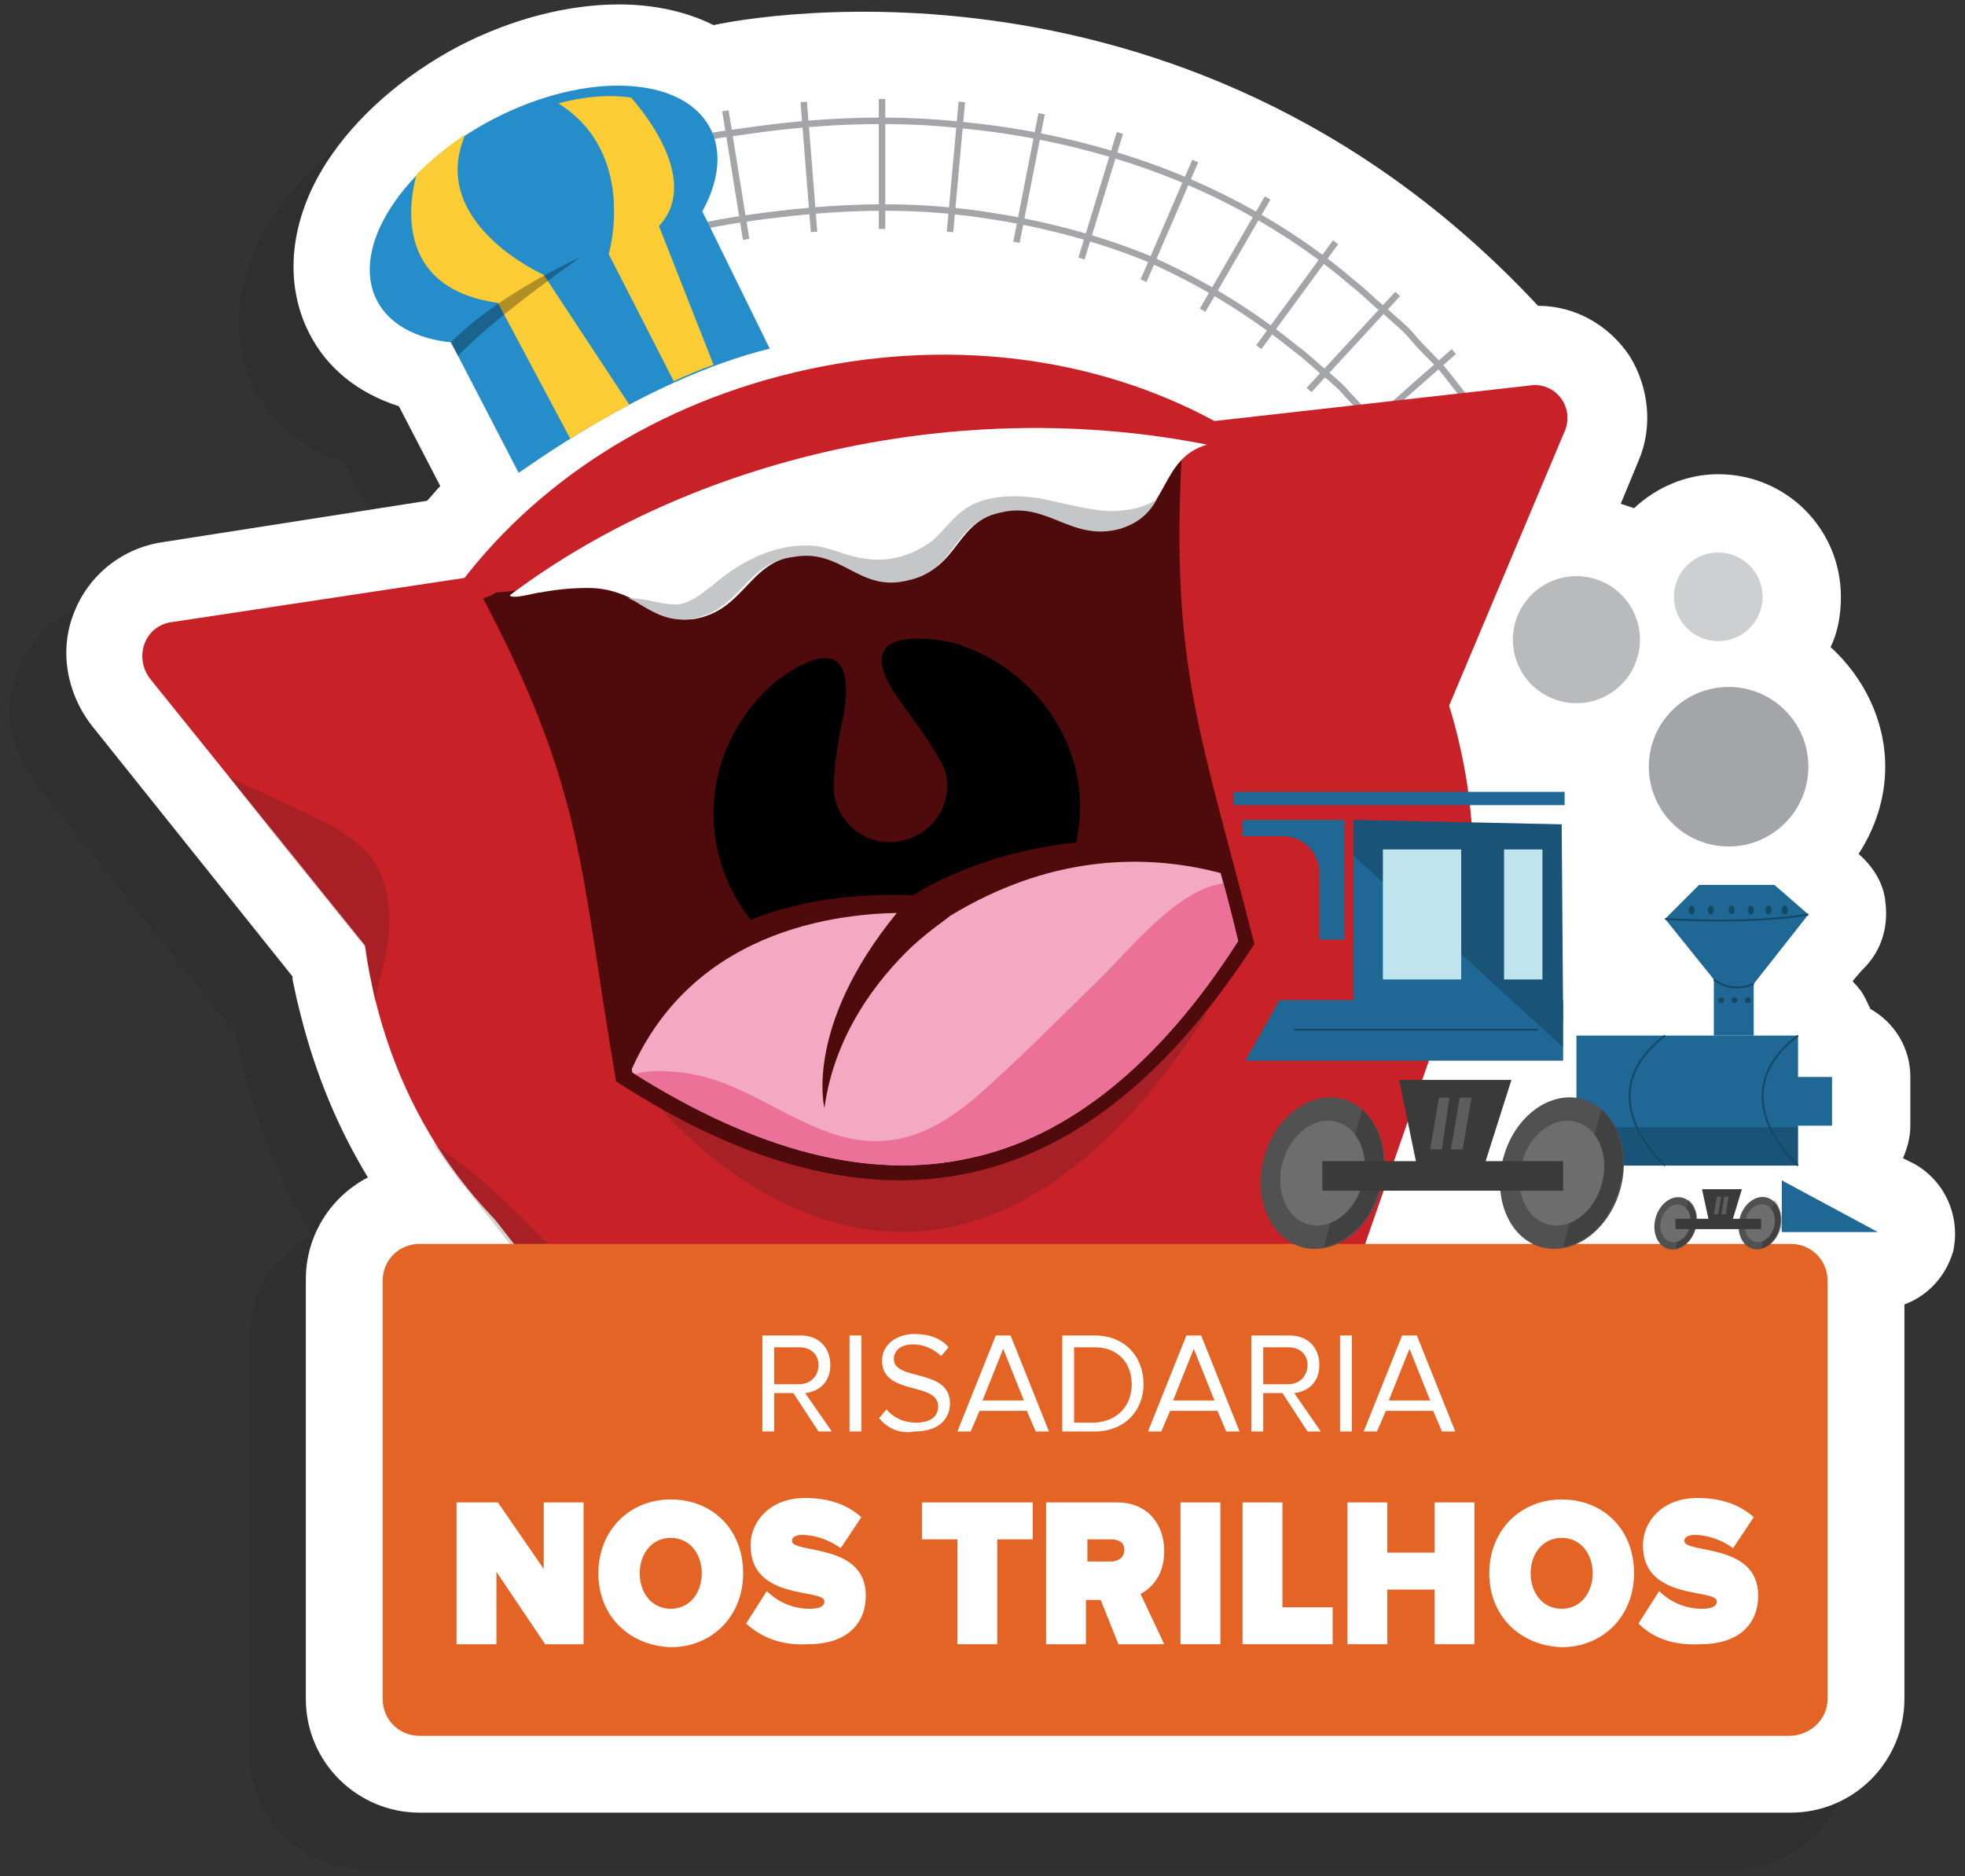 <?xml version="1.0" encoding="utf-8"?>
<!-- Generator: Adobe Illustrator 18.0.0, SVG Export Plug-In . SVG Version: 6.00 Build 0)  -->
<!DOCTYPE svg PUBLIC "-//W3C//DTD SVG 1.1//EN" "http://www.w3.org/Graphics/SVG/1.1/DTD/svg11.dtd">
<svg version="1.1" id="Layer_1" xmlns="http://www.w3.org/2000/svg" xmlns:xlink="http://www.w3.org/1999/xlink" x="0px" y="0px"
	 viewBox="0 0 133 127" enable-background="new 0 0 133 127" xml:space="preserve">
<rect x="0" y="0" width="133" height="127" fill="#333333" stroke="none"/>
<g>
	<path opacity="0.2" fill="#221F1F" d="M125.9,82.6l-0.8-0.4c0.3-0.7,0.5-1.4,0.5-2.2v-3.3c0-2-1.1-3.7-2.7-4.6
		c-0.2-0.4-0.4-0.9-0.7-1.3l-0.1-0.1c-0.1-0.2-0.3-0.3-0.4-0.5l0.6-0.7c0.2-0.2,0.5-0.5,0.7-0.8c0.8-1.1,1.1-2.5,0.9-3.9l0-0.1
		c-0.2-1.3-0.9-2.3-1.8-3.1c1.1-1.7,1.8-3.7,1.8-5.9c0-3.2-1.5-6.1-3.7-8.1c0.5-1,0.7-2.2,0.7-3.4c0-4.6-3.7-8.3-8.3-8.3
		c-2.2,0-4.2,0.9-5.7,2.3c-0.3-0.1-0.6-0.2-0.9-0.3l1.2-2.9c1-2.3,0.7-5-0.6-7.1c-1.4-2.1-3.7-3.4-6.2-3.4
		c-24.4-26.2-55.8-19-55.8-19l0,0c-1.8-0.9-4-1.4-6.4-1.4c-3.5,0-7.3,1-10.8,2.8c-3.8,2-7,4.8-9,7.9c-2.5,3.9-2.9,8.1-1.2,11.5
		c1.2,2.4,3.3,4.1,6.1,5l2.8,5.4c-0.3,0.3-0.6,0.7-0.9,1L7.2,40.6c-2.7,0.4-5,2.2-6,4.8c-1,2.5-0.5,5.4,1.2,7.6l13.6,17l0,0.2
		c0.1,0.5,0.2,0.9,0.3,1.4c0.1,0.4,0.2,0.8,0.3,1.2c0,0,0,0,0,0c1,3.9,2.5,7.5,4.5,10.8c-2.5,1.3-4.2,3.9-4.2,6.9v28.3
		c0,4.3,3.5,7.7,7.7,7.7h92.8c4.3,0,7.7-3.5,7.7-7.7V92.1c1.6-0.6,2.8-1.9,3.3-3.6C129,86.1,128,83.7,125.9,82.6z"/>
	<path fill="#FFFFFF" d="M129.6,78.8l-0.8-0.4c0.3-0.7,0.5-1.4,0.5-2.2v-3.3c0-2-1.1-3.7-2.7-4.6c-0.2-0.4-0.4-0.9-0.7-1.3l-0.1-0.1
		c-0.1-0.2-0.3-0.3-0.4-0.5l0.6-0.7c0.2-0.2,0.5-0.5,0.7-0.8c0.8-1.1,1.1-2.5,0.9-3.9l0-0.1c-0.2-1.3-0.9-2.3-1.8-3.1
		c1.1-1.7,1.8-3.7,1.8-5.9c0-3.2-1.5-6.1-3.7-8.1c0.5-1,0.7-2.2,0.7-3.4c0-4.6-3.7-8.3-8.3-8.3c-2.2,0-4.2,0.9-5.7,2.3
		c-0.3-0.1-0.6-0.2-0.9-0.3l1.2-2.9c1-2.3,0.7-5-0.6-7.1c-1.4-2.1-3.7-3.4-6.2-3.4c-24.4-26.2-55.8-19-55.8-19l0,0
		c-1.8-0.9-4-1.4-6.4-1.4c-3.5,0-7.3,1-10.8,2.8c-3.8,2-7,4.8-9,7.9c-2.5,3.9-2.9,8.1-1.2,11.5c1.2,2.4,3.3,4.1,6.1,5l2.8,5.4
		c-0.3,0.3-0.6,0.7-0.9,1l-17.9,2.8c-2.7,0.4-5,2.2-6,4.8c-1,2.5-0.5,5.4,1.2,7.6l13.6,17l0,0.2c0.1,0.5,0.2,0.9,0.3,1.4
		c0.1,0.4,0.2,0.8,0.3,1.2c0,0,0,0,0,0c1,3.9,2.5,7.5,4.5,10.8c-2.5,1.3-4.2,3.9-4.2,6.9V115c0,4.3,3.5,7.7,7.7,7.7h92.8
		c4.3,0,7.7-3.5,7.7-7.7V88.3c1.6-0.6,2.8-1.9,3.3-3.6C132.7,82.4,131.7,80,129.6,78.8z"/>
	<g>
		<path fill="#C92128" d="M29.4,77.3c1.4-1.4,1.1-0.6,3.2-1.1L49.3,79L64,75.4c2.1-0.5,3.9,1.4,3.3,3.5l-4.2,14.5L59,108
			c-0.6,2.1-3.2,2.7-4.7,1.2L29.4,77.3z"/>
		<g>
			<path fill="none" stroke="#A3A5A8" stroke-width="0.438" stroke-miterlimit="10" d="M28.5,21.8c0,0,0.2-0.1,0.7-0.4
				c0.5-0.2,1.2-0.6,2.1-1c1.9-0.8,4.6-1.9,8-3c3.4-1,7.4-2.1,11.8-2.7c4.4-0.6,9-0.9,13.6-0.4c4.6,0.5,9.1,1.6,13,3.2
				c3.9,1.7,7.3,3.9,10,6.1c0.7,0.5,1.3,1.1,1.9,1.6c0.6,0.5,1.2,1,1.6,1.5c0.5,0.5,0.9,1,1.3,1.4c0.4,0.4,0.8,0.8,1.1,1.3
				c1.3,1.6,2,2.5,2,2.5"/>
			<path fill="none" stroke="#A3A5A8" stroke-width="0.438" stroke-miterlimit="10" d="M25.7,16.5c0,0,0.3-0.2,0.9-0.4
				c0.6-0.3,1.3-0.6,2.4-1.1c2-0.9,5-2.1,8.6-3.2c3.6-1.1,7.9-2.3,12.7-2.9c4.7-0.7,9.9-1,15.1-0.4c5.1,0.5,10.3,1.8,14.8,3.7
				c4.5,1.9,8.4,4.4,11.4,7c0.8,0.6,1.4,1.3,2.1,1.8c0.6,0.6,1.3,1.1,1.8,1.7c0.5,0.6,1,1.1,1.5,1.6c0.5,0.5,0.9,1,1.2,1.4
				c1.4,1.8,2.2,2.8,2.2,2.8"/>
			<line fill="none" stroke="#A3A5A8" stroke-width="0.438" stroke-miterlimit="10" x1="32.4" y1="21.5" x2="28.9" y2="13.4"/>
			<line fill="none" stroke="#A3A5A8" stroke-width="0.438" stroke-miterlimit="10" x1="36.8" y1="19.8" x2="33.8" y2="11.5"/>
			<line fill="none" stroke="#A3A5A8" stroke-width="0.438" stroke-miterlimit="10" x1="41.3" y1="18.3" x2="38.8" y2="9.8"/>
			<line fill="none" stroke="#A3A5A8" stroke-width="0.438" stroke-miterlimit="10" x1="45.8" y1="17.1" x2="43.9" y2="8.5"/>
			<line fill="none" stroke="#A3A5A8" stroke-width="0.438" stroke-miterlimit="10" x1="50.5" y1="16.2" x2="49.1" y2="7.5"/>
			<line fill="none" stroke="#A3A5A8" stroke-width="0.438" stroke-miterlimit="10" x1="55.1" y1="15.7" x2="54.4" y2="6.9"/>
			<line fill="none" stroke="#A3A5A8" stroke-width="0.438" stroke-miterlimit="10" x1="59.7" y1="15.5" x2="59.7" y2="6.7"/>
			<line fill="none" stroke="#A3A5A8" stroke-width="0.438" stroke-miterlimit="10" x1="64.3" y1="15.7" x2="65.1" y2="6.9"/>
			<line fill="none" stroke="#A3A5A8" stroke-width="0.438" stroke-miterlimit="10" x1="68.8" y1="16.4" x2="70.5" y2="7.7"/>
			<line fill="none" stroke="#A3A5A8" stroke-width="0.438" stroke-miterlimit="10" x1="73.2" y1="17.5" x2="75.8" y2="9"/>
			<line fill="none" stroke="#A3A5A8" stroke-width="0.438" stroke-miterlimit="10" x1="77.4" y1="19" x2="80.9" y2="10.9"/>
			<line fill="none" stroke="#A3A5A8" stroke-width="0.438" stroke-miterlimit="10" x1="81.4" y1="21" x2="85.8" y2="13.4"/>
			<line fill="none" stroke="#A3A5A8" stroke-width="0.438" stroke-miterlimit="10" x1="85.2" y1="23.5" x2="90.4" y2="16.4"/>
			<line fill="none" stroke="#A3A5A8" stroke-width="0.438" stroke-miterlimit="10" x1="88.6" y1="26.4" x2="94.6" y2="19.9"/>
			<line fill="none" stroke="#A3A5A8" stroke-width="0.438" stroke-miterlimit="10" x1="91.8" y1="29.6" x2="98.4" y2="23.8"/>
		</g>
		<path fill="#C92128" d="M82.2,28.5c-1.7,0.2-5.6,2.8-4.6,4.2l7.4,9.9l7.4,9.9c1.1,1.4,3.2,1.1,3.9-0.5l4.8-11.4l4.8-11.4
			c0.7-1.6-0.6-3.4-2.4-3.1L82.2,28.5z"/>
		<path fill="#C92128" d="M11.7,42.1C9.8,42.3,9,44.5,10.2,46l8.3,10.3l8.3,10.3c1.2,1.5,3.5,1.1,4.1-0.6l4.8-12.3l4.8-12.3
			c0.7-1.7-2.5-3.3-4.3-3L11.7,42.1z"/>
		<path fill="#C92128" d="M98.7,66.1c0.7-2-4.1-3.1-6.2-2.7l-14.2,9.5l-14.9,2.8c-2.1,0.4-3,2.9-1.6,4.5l9.8,11.5l9.8,11.5
			c1.4,1.6,4,1.1,4.7-0.9L98.7,66.1z"/>
		<path fill="#C92128" d="M85.1,69.4c-1.6,1.1-2.3,0.1-4.2,0.5c-4.3,0.9-2.3,5.7-5.7,3.5l-9.9,1.8c-2.1,0.4-3,2.9-1.6,4.5l9.8,11.5
			l9.8,11.5c1.4,1.6,4,1.1,4.7-0.9l9-36c-0.1,0-5.5,2.9-5.7,2.9C89.7,69.3,86.8,69.6,85.1,69.4z"/>
		<path fill="#C92128" d="M25.2,66.8c4.3,19.7,23.7,29.6,44,25.2s34-21.4,29.7-41.1C94.7,31.1,75.1,20.6,54.7,25S20.9,47,25.2,66.8z
			"/>
		<path opacity="0.2" fill="#221F1F" d="M44.7,75c0,0,18.4,22.6,37-6.4l-25.6,1.8L44.7,75z"/>
		<path fill="#4F0B0B" d="M80,30.5c-0.9,0.1-1.8,0-2.6-0.2c0,0-0.1,0-0.1,0c-2.2,0.5-4.1,0-6.3-0.2c-0.8-0.1-1.7-0.1-2.5-0.1l0,0
			c-0.3,0.1-1,0.1-1.2,0.1c-3.3,0.4-6.6,1.2-9.8,2.2c-2,0.6-3.9,1.3-5.9,2c-0.1,0-0.1,0-0.2,0.1c0,0-0.1,0-0.1,0
			c-0.4,0.1-0.8,0.3-1.2,0.4c-1,0.4-1.9,0.7-2.9,1.1c-2.3,0.8-4.5,1.7-6.8,2.5c-0.5,0.2-1,0.3-1.5,0.5c-0.2,0.1-1.1,0.3-1,0.3
			c-1.5,0.5-2.5,0.8-4.3,0.9c-0.3,0.2-0.6,0.3-0.9,0.4c6.9,13.2,6.5,18.1,9,32.7c17.9,11.6,32.1,7.9,43.2-9.3
			C81.3,49.7,79.2,45.2,80,30.5z"/>
		<path d="M64.5,43.5L64.5,43.5c-0.1,0-7.6-1.8-3.7,3.8c1.4,1.9,2.9,4,3.2,5c0.5,2.1-0.8,4.1-2.9,4.6C59,57.4,57,56.1,56.5,54
			c-0.2-1,0.1-3.4,0.6-5.6c1.2-7-4.5-2.4-4.9-2c-3.1,2.8-4.6,7.1-3.6,11.3c1.5,6.4,8.1,10.3,14.8,8.7c6.7-1.6,10.9-8,9.4-14.4
			C71.7,47.8,68.5,44.7,64.5,43.5z"/>
		<path fill="#4F0B0B" d="M41.7,71c0.2,0.1,3.2-11,20.1-10.4c0,0,8.5-5.7,20.4-3l1.2,4.4L59.3,74.2L50.9,74l-9.1-2.7"/>
		<g>
			<defs>
				<path id="SVGID_194_" d="M65.6,78.4c-6.8,1.5-14.4-0.5-22.8-5.8c-0.4-2.6-0.8-4.9-1.1-6.9c-1.4-9.3-2.2-14.6-7.6-25
					c5.8-5.5,13-9.3,20.8-11c7.8-1.7,16.1-1.2,24,1.3c-0.6,12.1,0.9,17.4,3.4,27c0.5,1.7,1,3.6,1.5,5.7C78.5,72,72.3,77,65.6,78.4z"
					/>
			</defs>
			<clipPath id="SVGID_2_">
				<use xlink:href="#SVGID_194_"  overflow="visible"/>
			</clipPath>
			<path clip-path="url(#SVGID_2_)" fill="#F3A9C2" d="M41.6,75.7c3.1-11.9,13.5-13.8,19.1-13.9C54.4,69.5,55.8,75,55.8,75
				c0.7-5.1,3.7-8.8,5.9-10.9c1.3-1.2,2.4-1.9,2.6-2.1l0.1,0.1l-0.1-0.1l0,0c13.3-8.1,24.5-0.3,24.9,0c-0.3-0.2-1.1-0.7-11.9,18.1
				C66,99.5,36.4,95.9,41.6,75.7z"/>
			<g clip-path="url(#SVGID_2_)">
				<path fill="#EC7198" d="M39.7,72.2C39.1,72.9,38.9,74,39,75c0.1,1,0.5,1.9,0.9,2.8c0.9,2,1.8,4.1,3.3,5.7
					c1.5,1.6,3.4,2.6,5.4,3.4c5.1,2.1,10.8,2.7,16.2,1.9c5.4-0.9,10.6-3.2,14.8-6.8c2.3-2,4.3-4.3,6.1-6.7c1-1.4,2-2.8,2.6-4.4
					s0.7-3.4,0-4.9c-1.1-2.4-2.8-6.5-5.5-6.2c-3.2,0.4-6.5,4.7-8.7,6.8c-2.7,2.6-5.3,5.3-8.2,7.8c-1.7,1.4-3.6,2.6-5.8,2.8
					c-4.5,0.5-8.2-3.2-12.4-4.3c-1.1-0.3-2.2-0.4-3.3-0.4c-1.1,0-2.2,0.5-3.3,0.3C40.8,72.8,39.9,72.1,39.7,72.2z"/>
			</g>
		</g>
		<g>
			<path fill="#FFFFFF" d="M81.7,30.1C65.1,26.8,47,30.9,34.5,40.3l0,0c0.2,0.3,1.8-0.2,2.1-0.2c1.1-0.2,2.1-0.3,3.2-0.3
				c1.5,0,2.6,0.5,3.7,1.1c1,0.6,2,1.2,3.5,1c3.4-0.6,3.6-3.8,6.9-4.3c3.3-0.6,4.3,2.4,7.7,1.6c3.4-0.8,3-3.9,6.3-4.6
				c3.2-0.7,4.9,2.1,8.1,1.1C79.1,34.7,78.5,31,81.7,30.1z"/>
		</g>
		<path fill="#C5C6C8" d="M46.8,41.9c-1.5,0.2-2.5-0.4-3.5-1c-0.3-0.2-0.5-0.3-0.8-0.4c0.1,0,0.2,0,0.2,0c1.1,0,2.2,0.5,3.3,0.4
			c1-0.2,1.7-0.9,2.5-1.5c1.9-1.6,4.5-2.8,7-2.4c1,0.2,2,0.7,3,0.8c1.6,0.3,3.3-0.2,4.6-1.2c0.8-0.7,1.4-1.6,2.3-2.2
			c1.4-0.9,3.2-0.9,4.8-0.7c1.6,0.3,3.2,0.8,4.9,0.9c1.1,0,2.3-0.2,3.2-0.8c-0.5,0.9-1.2,1.6-2.5,2c-3.3,0.9-4.9-1.9-8.1-1.1
			c-3.3,0.7-2.9,3.9-6.3,4.6c-3.3,0.8-4.4-2.2-7.7-1.6C50.4,38.1,50.2,41.3,46.8,41.9z"/>
		<g opacity="0.2">
			<path fill="#221F1F" d="M31.4,80.3L31.4,80.3c-0.8-1-1.4-1.9-2.1-2.9c3,1.9,5.6,4.6,8.2,7.2c2.9,2.9,6.2,5.9,10.2,7.2
				c6,2,9.1-2.8,14-4.8c3.6-1.5,7.9-1.4,11.4,0.3c3.8,1.9,5.4,6.5,7.7,9.8c0.9,1.2,2,2.4,3.5,2.6c1.1,0.2,2.2-0.3,3.2-1l-1.3,3.8
				c-0.7,2-3.3,2.5-4.7,0.9l-9.8-11.5l-0.3-0.3c-0.7,0.2-1.4,0.4-2.1,0.5c-1.9,0.4-3.8,0.7-5.7,0.9l-0.2,0.7l-4.2,14.5
				c-0.6,2.1-3.2,2.7-4.7,1.2L31.5,80.4C31.5,80.3,31.5,80.3,31.4,80.3z"/>
		</g>
		<g opacity="0.2">
			<path fill="#221F1F" d="M15.5,52.6c1.7,0.8,3.4,1.6,5.1,2.4c1.8,0.8,3.6,1.7,4.7,3.3c1.4,2.1,1.2,4.9,0.6,7.3
				c-0.2,0.7-0.4,1.4-0.5,2.2c-0.1-0.3-0.2-0.7-0.2-1c-0.2-0.9-0.4-1.8-0.5-2.7l-6.3-7.8L15.5,52.6z"/>
		</g>
		<g>
			<path fill="#E46425" d="M121.1,117.5H28.4c-1.4,0-2.5-1.1-2.5-2.5V86.7c0-1.4,1.1-2.5,2.5-2.5h92.8c1.4,0,2.5,1.1,2.5,2.5V115
				C123.7,116.4,122.5,117.5,121.1,117.5z"/>
			<g>
				<path fill="#FFFFFF" d="M36.9,111.3l-3.3-4.9v4.9h-2.7v-9.6h2.8l3.1,4.5v-4.5h2.7v9.6H36.9z"/>
				<path fill="#FFFFFF" d="M40.5,106.5c0-2.9,2.1-5,4.9-5c2.8,0,4.9,2,4.9,5c0,2.9-2.1,5-4.9,5C42.6,111.4,40.5,109.4,40.5,106.5z
					 M47.5,106.5c0-1.3-0.8-2.4-2.1-2.4c-1.3,0-2.1,1.1-2.1,2.4c0,1.3,0.8,2.4,2.1,2.4C46.7,108.9,47.5,107.8,47.5,106.5z"/>
				<path fill="#FFFFFF" d="M50.5,109.9l1.4-2.2c0.7,0.7,1.7,1.2,2.9,1.2c0.5,0,1-0.1,1-0.5c0-0.9-5,0-5-3.8c0-1.6,1.3-3.2,3.7-3.2
					c1.5,0,2.8,0.4,3.8,1.3l-1.4,2.1c-0.8-0.6-1.8-0.9-2.6-0.9c-0.5,0-0.7,0.2-0.7,0.4c0,0.9,5,0.1,5,3.7c0,2.1-1.5,3.3-3.9,3.3
					C52.8,111.4,51.5,110.8,50.5,109.9z"/>
				<path fill="#FFFFFF" d="M64.8,111.3v-7.1h-2.4v-2.5h7.5v2.5h-2.4v7.1H64.8z"/>
				<path fill="#FFFFFF" d="M75.7,111.3l-1.2-3h-1v3h-2.7v-9.6h4.8c2.1,0,3.2,1.5,3.2,3.3c0,1.7-0.9,2.5-1.6,2.9l1.6,3.4H75.7z
					 M76.1,104.9c0-0.5-0.4-0.7-0.9-0.7h-1.6v1.5h1.6C75.6,105.7,76.1,105.5,76.1,104.9z"/>
				<path fill="#FFFFFF" d="M79.9,111.3v-9.6h2.7v9.6H79.9z"/>
				<path fill="#FFFFFF" d="M84.1,111.3v-9.6h2.7v7.1h3.4v2.5H84.1z"/>
				<path fill="#FFFFFF" d="M97.1,111.3v-3.7h-3.2v3.7h-2.7v-9.6h2.7v3.4h3.2v-3.4h2.7v9.6H97.1z"/>
				<path fill="#FFFFFF" d="M100.8,106.5c0-2.9,2.1-5,4.9-5c2.8,0,4.9,2,4.9,5c0,2.9-2.1,5-4.9,5
					C102.9,111.4,100.8,109.4,100.8,106.5z M107.8,106.5c0-1.3-0.8-2.4-2.1-2.4c-1.3,0-2.1,1.1-2.1,2.4c0,1.3,0.8,2.4,2.1,2.4
					C107,108.9,107.8,107.8,107.8,106.5z"/>
				<path fill="#FFFFFF" d="M110.9,109.9l1.4-2.2c0.7,0.7,1.7,1.2,2.9,1.2c0.5,0,1-0.1,1-0.5c0-0.9-5,0-5-3.8c0-1.6,1.3-3.2,3.7-3.2
					c1.5,0,2.8,0.4,3.8,1.3l-1.4,2.1c-0.8-0.6-1.8-0.9-2.6-0.9c-0.5,0-0.7,0.2-0.7,0.4c0,0.9,5,0.1,5,3.7c0,2.1-1.5,3.3-3.9,3.3
					C113.1,111.4,111.8,110.8,110.9,109.9z"/>
			</g>
			<g>
				<path fill="#FFFFFF" d="M55.4,96.9l-1.7-2.6h-1.3v2.6h-0.8v-6.5h2.6c1.2,0,2,0.8,2,2c0,1.2-0.8,1.8-1.7,1.9l1.8,2.6H55.4z
					 M55.4,92.4c0-0.7-0.5-1.2-1.3-1.2h-1.7v2.5h1.7C54.9,93.7,55.4,93.1,55.4,92.4z"/>
				<path fill="#FFFFFF" d="M57.5,96.9v-6.5h0.8v6.5H57.5z"/>
				<path fill="#FFFFFF" d="M59.5,96l0.5-0.6c0.4,0.5,1.1,0.9,2,0.9c1.2,0,1.5-0.6,1.5-1.1c0-1.7-3.8-0.7-3.8-3.1
					c0-1.1,1-1.8,2.2-1.8c1,0,1.8,0.3,2.3,0.9l-0.5,0.6c-0.5-0.5-1.2-0.8-1.9-0.8c-0.8,0-1.3,0.4-1.3,1c0,1.5,3.8,0.6,3.8,3
					c0,0.9-0.6,1.9-2.4,1.9C60.8,97.1,60,96.6,59.5,96z"/>
				<path fill="#FFFFFF" d="M70.1,96.9l-0.6-1.4h-3.2l-0.6,1.4h-0.9l2.6-6.5h1l2.6,6.5H70.1z M67.9,91.3l-1.4,3.5h2.8L67.9,91.3z"/>
				<path fill="#FFFFFF" d="M71.9,96.9v-6.5h2.2c2,0,3.3,1.4,3.3,3.3c0,1.8-1.3,3.2-3.3,3.2H71.9z M76.6,93.7c0-1.4-0.9-2.5-2.5-2.5
					h-1.4v5.1h1.4C75.7,96.2,76.6,95.1,76.6,93.7z"/>
				<path fill="#FFFFFF" d="M83,96.9l-0.6-1.4h-3.2l-0.6,1.4h-0.9l2.6-6.5h1l2.6,6.5H83z M80.8,91.3l-1.4,3.5h2.8L80.8,91.3z"/>
				<path fill="#FFFFFF" d="M88.5,96.9l-1.7-2.6h-1.3v2.6h-0.8v-6.5h2.6c1.2,0,2,0.8,2,2c0,1.2-0.8,1.8-1.7,1.9l1.8,2.6H88.5z
					 M88.5,92.4c0-0.7-0.5-1.2-1.3-1.2h-1.7v2.5h1.7C88,93.7,88.5,93.1,88.5,92.4z"/>
				<path fill="#FFFFFF" d="M90.7,96.9v-6.5h0.8v6.5H90.7z"/>
				<path fill="#FFFFFF" d="M97.6,96.9L97,95.5h-3.2l-0.6,1.4h-0.9l2.6-6.5h1l2.6,6.5H97.6z M95.4,91.3L94,94.8h2.8L95.4,91.3z"/>
			</g>
		</g>
		
			<ellipse transform="matrix(0.888 -0.459 0.459 0.888 -2.54 18.53)" fill="#248DCA" cx="36.8" cy="14.5" rx="12.7" ry="7.3"/>
		<path fill="#248DCA" d="M52.1,23.6L46.4,12l-17.1,8.8l5.8,11.2C35.1,32.1,43.5,25.7,52.1,23.6z"/>
		<path fill="#FBCC34" d="M44.6,15.3c3.1-3.3-1.8-8.6-1.9-8.7c-1.4-0.2-3.1-0.1-4.9,0.4c5.4,3.4,3.4,10.2,3.4,10.2l4.4,8.6l0,0
			c0.9-0.4,1.8-0.8,2.7-1.1L44.6,15.3z"/>
		<path fill="#FBCC34" d="M36.8,18.6c0,0-7.9-3.5-5.3-9.5c-1.2,0.8-2.3,1.7-3.3,2.7c0,0.1-2.5,7.6,5.5,8.7l4.9,9.2l0,0
			c1.1-0.7,2.5-1.5,4-2.3l0,0L36.8,18.6z"/>
		<path opacity="0.3" d="M30.5,23.2c0,0,2.6-2.9,8.8-5.8c0,0-6,4.2-8.3,6.7L30.5,23.2z"/>
		<g>
			<polygon fill="#1F6895" points="105.8,71.8 84.3,71.8 86.6,67.7 105.8,67.7 			"/>
			<g>
				
					<ellipse transform="matrix(0.963 0.27 -0.27 0.963 26.773 -29.094)" fill="#515151" cx="119.1" cy="82.8" rx="1.4" ry="1.8"/>
				<path opacity="0.2" d="M120.1,81.2l-0.9,3.3c0.6-0.1,1.1-0.6,1.4-1.4C120.7,82.4,120.5,81.6,120.1,81.2z"/>
				<ellipse transform="matrix(0.963 0.27 -0.27 0.963 26.773 -29.094)" fill="#6D6D6D" cx="119.1" cy="82.8" rx="1" ry="1.3"/>
				
					<ellipse transform="matrix(0.963 0.27 -0.27 0.963 26.56 -27.542)" fill="#515151" cx="113.4" cy="82.8" rx="1.4" ry="1.8"/>
				<path opacity="0.2" d="M114.3,81.2l-0.9,3.3c0.6-0.1,1.1-0.6,1.4-1.4C115,82.4,114.8,81.6,114.3,81.2z"/>
				<ellipse transform="matrix(0.963 0.27 -0.27 0.963 26.559 -27.541)" fill="#6D6D6D" cx="113.4" cy="82.8" rx="1" ry="1.3"/>
				<rect x="113.4" y="82.5" fill="#3A3A3A" width="5.8" height="0.7"/>
				<polygon fill="#3A3A3A" points="117.2,82.8 115.7,82.8 115.2,80.5 117.9,80.5 				"/>
				<polygon fill="#5D5D5D" points="116.3,82.2 116,82.2 116.2,81 116.5,81 				"/>
				<polygon fill="#5D5D5D" points="116.8,82.2 116.5,82.2 116.7,81 117,81 				"/>
			</g>
			<g>
				<polygon fill="#1F6895" points="115,59.9 120.1,59.9 122.4,61.9 118.7,66.6 118.7,70.1 116,70.1 116,66.3 112.7,62.2 				"/>
				<path fill="none" stroke="#144966" stroke-width="0.131" stroke-miterlimit="10" d="M112.7,62.2c0,0,5.6,0.4,9.7-0.3"/>
				<path fill="none" stroke="#144966" stroke-width="0.131" stroke-miterlimit="10" d="M116,66.3c0,0,1.1,1,2.7,0.3"/>
				<ellipse fill="#144966" cx="114.5" cy="61.6" rx="0.2" ry="0.3"/>
				<ellipse fill="#144966" cx="115.8" cy="61.6" rx="0.2" ry="0.3"/>
				<ellipse fill="#144966" cx="117.2" cy="61.6" rx="0.2" ry="0.3"/>
				<ellipse fill="#144966" cx="118.5" cy="61.6" rx="0.2" ry="0.3"/>
				<ellipse fill="#144966" cx="119.7" cy="61.6" rx="0.2" ry="0.3"/>
				<ellipse fill="#144966" cx="120.8" cy="61.6" rx="0.2" ry="0.3"/>
				<ellipse fill="#144966" cx="116.5" cy="67.7" rx="0.2" ry="0.2"/>
				<ellipse fill="#144966" cx="117.4" cy="67.7" rx="0.2" ry="0.2"/>
				<ellipse fill="#144966" cx="118.3" cy="67.7" rx="0.2" ry="0.2"/>
			</g>
			<rect x="106.7" y="70.1" fill="#1F6895" width="15" height="8.8"/>
			<rect x="106.7" y="76.3" opacity="0.2" width="15" height="2.6"/>
			<rect x="118.4" y="72.9" fill="#1F6895" width="5.6" height="3.3"/>
			<path fill="none" stroke="#144966" stroke-width="0.131" stroke-miterlimit="10" d="M121.7,78.9c0,0-5.4-4.7,0-8.8"/>
			<path fill="none" stroke="#144966" stroke-width="0.131" stroke-miterlimit="10" d="M112.7,78.9c0,0-5.4-4.7,0-8.8"/>
			<polygon fill="#1F6895" points="120.6,79.9 120.6,83.4 127.1,83.4 			"/>
			<g>
				
					<ellipse transform="matrix(0.963 0.27 -0.27 0.963 25.367 -25.59)" fill="#515151" cx="105.7" cy="79.4" rx="4.1" ry="5.2"/>
				<path opacity="0.2" d="M108.4,75.1l-2.6,9.3c1.7-0.3,3.2-1.8,3.8-4C110.2,78.4,109.7,76.3,108.4,75.1z"/>
				
					<ellipse transform="matrix(0.963 0.27 -0.27 0.963 25.367 -25.59)" fill="#6D6D6D" cx="105.7" cy="79.4" rx="2.8" ry="3.6"/>
				
					<ellipse transform="matrix(0.963 0.27 -0.27 0.963 24.765 -21.215)" fill="#515151" cx="89.5" cy="79.4" rx="4.1" ry="5.2"/>
				<path opacity="0.2" d="M92.2,75.1l-2.6,9.3c1.7-0.3,3.2-1.8,3.8-4C94,78.4,93.5,76.3,92.2,75.1z"/>
				
					<ellipse transform="matrix(0.963 0.27 -0.27 0.963 24.765 -21.215)" fill="#6D6D6D" cx="89.5" cy="79.4" rx="2.8" ry="3.6"/>
				<rect x="89.5" y="78.6" fill="#3A3A3A" width="16.3" height="2"/>
				<polygon fill="#3A3A3A" points="100.3,79.4 96,79.4 94.7,73.1 102.3,73.1 				"/>
				<polygon fill="#5D5D5D" points="97.6,77.8 96.8,77.8 97.4,74.3 98.1,74.3 				"/>
				<polygon fill="#5D5D5D" points="99,77.8 98.2,77.8 98.8,74.3 99.6,74.3 				"/>
			</g>
			<polygon fill="#1F6895" points="91.6,68.2 91.6,55.5 105.7,55.8 105.8,69.2 			"/>
			<polygon opacity="0.2" points="91.6,55.5 91.6,57.9 105.8,70.9 105.8,69.2 105.7,55.8 			"/>
			<rect x="93.6" y="57.5" fill="#BFE4EE" width="5.3" height="8.8"/>
			<rect x="101.8" y="57.5" fill="#BFE4EE" width="2.6" height="8.8"/>
			<rect x="83.5" y="53.6" fill="#1F6895" width="22.4" height="0.9"/>
			<path fill="#1F6895" d="M91,55.5h-6.9v1.1h2.7c1.4,0,2.5,1.1,2.5,2.5v4.5H91V55.5z"/>
			<line fill="none" stroke="#144966" stroke-width="0.131" stroke-miterlimit="10" x1="87.6" y1="69.7" x2="104.1" y2="69.7"/>
		</g>
		<circle fill="#A3A5A8" cx="117" cy="51.9" r="5.4"/>
		<circle fill="#B8BABC" cx="106.7" cy="43.3" r="4.3"/>
		<circle fill="#CDCFD0" cx="116.3" cy="40.4" r="3"/>
	</g>
</g>
</svg>
